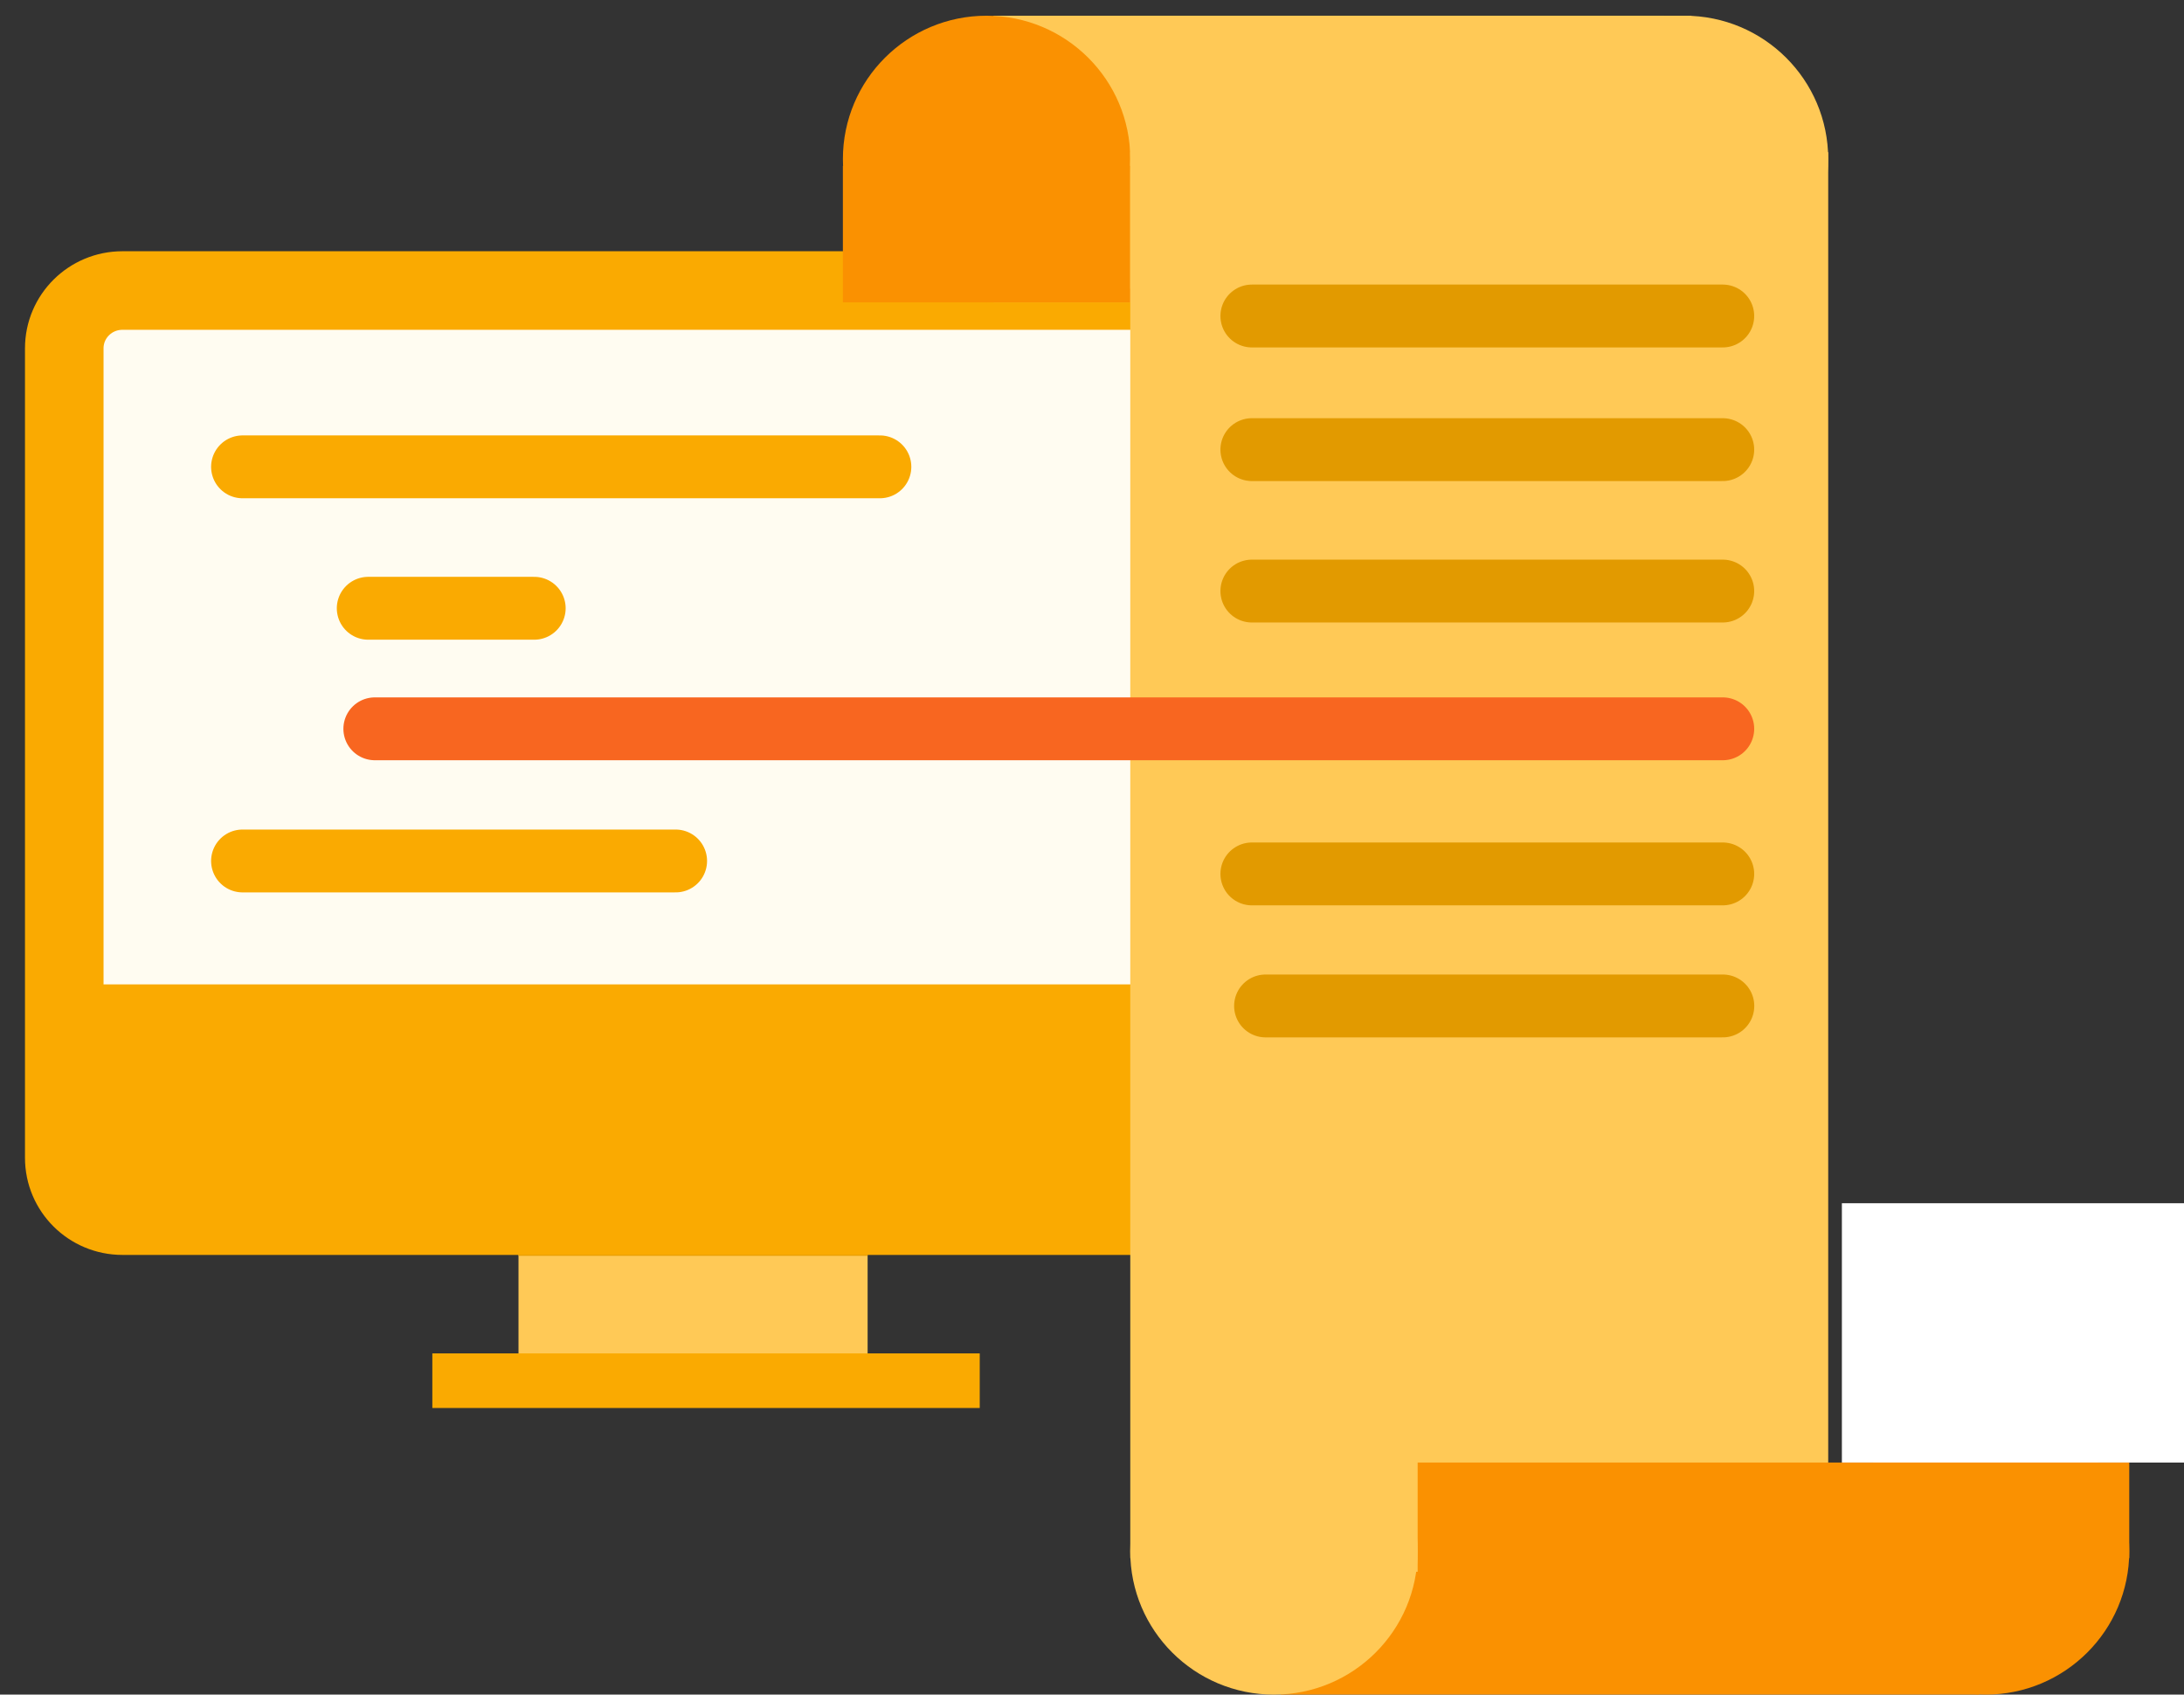 <?xml version="1.0" encoding="utf-8"?>
<!-- Generator: Adobe Illustrator 15.0.0, SVG Export Plug-In . SVG Version: 6.00 Build 0)  -->
<!DOCTYPE svg PUBLIC "-//W3C//DTD SVG 1.1//EN" "http://www.w3.org/Graphics/SVG/1.1/DTD/svg11.dtd">
<svg version="1.1" id="Ebene_1" xmlns:sketch="http://www.bohemiancoding.com/sketch/ns"
	 xmlns="http://www.w3.org/2000/svg" xmlns:xlink="http://www.w3.org/1999/xlink" x="0px" y="0px" width="139px" height="107.84px"
	 viewBox="0 0 139 107.84" enable-background="new 0 0 139 107.84" xml:space="preserve">
<rect x="0" y="0" width="139" height="107.84" fill="#333333" stroke="none"/>
<title>software</title>
<desc>Created with Sketch.</desc>
<g id="Group" transform="translate(54, 43.533)" sketch:type="MSShapeGroup">
	<path id="Fill-728" fill="#FFC956" d="M1.219,43.254H-21v-9.428H1.219V43.254z"/>
	<rect id="Rectangle-50" x="-21" y="32.905" fill="#E39A00" width="22.219" height="3.475"/>
	<path id="Fill-727" fill="#FFFCF1" stroke="#FAAA01" stroke-width="5" d="M31.558,30.146c0,2.034-1.657,3.68-3.702,3.68h-74.063
		c-2.046,0-3.703-1.646-3.703-3.68v-51.512c0-2.033,1.657-3.679,3.703-3.679h74.063c2.045,0,3.702,1.646,3.702,3.679V30.146z"/>
	<rect id="Rectangle-49" x="-26.484" y="42.592" fill="#FAAA01" width="34.839" height="3.475"/>
	<path id="Fill-730" fill="#FAAA01" d="M31.558,30.146V19.109h-81.469v11.037c0,2.032,1.659,3.68,3.703,3.68h74.063
		C29.898,33.827,31.558,32.178,31.558,30.146"/>
</g>
<rect id="Rectangle-51" x="63.226" y="1" sketch:type="MSShapeGroup" fill="#FFC956" width="44.419" height="18.241">
</rect>
<ellipse id="Oval-28" sketch:type="MSShapeGroup" fill="#FA9101" cx="62.791" cy="10.12" rx="9.145" ry="9.12">
</ellipse>
<rect id="Rectangle-52" x="53.645" y="10.555" sketch:type="MSShapeGroup" fill="#FA9101" width="18.291" height="8.686">
</rect>
<rect id="Rectangle-51_1_" x="71.936" y="1" sketch:type="MSShapeGroup" fill="#FFC956" width="33.968" height="17.372">
</rect>
<ellipse id="Oval-28_1_" sketch:type="MSShapeGroup" fill="#FFC956" cx="107.209" cy="10.12" rx="9.146" ry="9.12">
</ellipse>
<rect id="Rectangle-51_2_" x="71.936" y="9.686" sketch:type="MSShapeGroup" fill="#FFC956" width="44.42" height="89.468">
</rect>
<path id="Line" sketch:type="MSShapeGroup" fill="none" stroke="#F86620" stroke-width="4" stroke-linecap="round" d="
	M23.855,46.379h85.79"/>
<rect id="Rectangle-51_3_" x="81.516" y="93.072" sketch:type="MSShapeGroup" fill="#FA9101" width="44.42" height="14.768">
</rect>
<rect id="Rectangle-56" x="80.645" y="83.518" sketch:type="MSShapeGroup" fill="#FFC956" width="9.581" height="16.504">
</rect>
<ellipse id="Oval-28_2_" sketch:type="MSShapeGroup" fill="#FFC956" cx="81.08" cy="98.72" rx="9.146" ry="9.12">
</ellipse>
<ellipse id="Oval-28_3_" sketch:type="MSShapeGroup" fill="#FA9101" cx="126.371" cy="98.72" rx="9.145" ry="9.12">
</ellipse>
<rect id="Rectangle-56_1_" x="117.226" y="76.57" sketch:type="MSShapeGroup" fill="#FFFFFF" width="21.774" height="16.502">
</rect>
<rect id="Rectangle-56_2_" x="117.226" y="93.072" sketch:type="MSShapeGroup" fill="#FA9101" width="18.29" height="6.082">
</rect>
<path id="Line_1_" sketch:type="MSShapeGroup" fill="none" stroke="#E29A00" stroke-width="4" stroke-linecap="round" d="
	M109.65,64.015H80.545"/>
<path id="Line_2_" sketch:type="MSShapeGroup" fill="none" stroke="#E29A00" stroke-width="4" stroke-linecap="round" d="
	M109.645,28.613H79.674"/>
<path id="Line_3_" sketch:type="MSShapeGroup" fill="none" stroke="#E29A00" stroke-width="4" stroke-linecap="round" d="
	M109.645,20.109H79.674"/>
<path id="Line_4_" sketch:type="MSShapeGroup" fill="none" stroke="#FAAA01" stroke-width="4" stroke-linecap="round" d="
	M15.436,29.708H56"/>
<path id="Line_5_" sketch:type="MSShapeGroup" fill="none" stroke="#FAAA01" stroke-width="4" stroke-linecap="round" d="
	M23.436,38.708H34"/>
<path id="Line_6_" sketch:type="MSShapeGroup" fill="none" stroke="#FAAA01" stroke-width="4" stroke-linecap="round" d="
	M15.436,54.789H43"/>
<path id="Line_7_" sketch:type="MSShapeGroup" fill="none" stroke="#E29A00" stroke-width="4" stroke-linecap="round" d="
	M109.645,37.613H79.674"/>
<path id="Line_8_" sketch:type="MSShapeGroup" fill="none" stroke="#E29A00" stroke-width="4" stroke-linecap="round" d="
	M109.645,55.613H79.674"/>
</svg>
